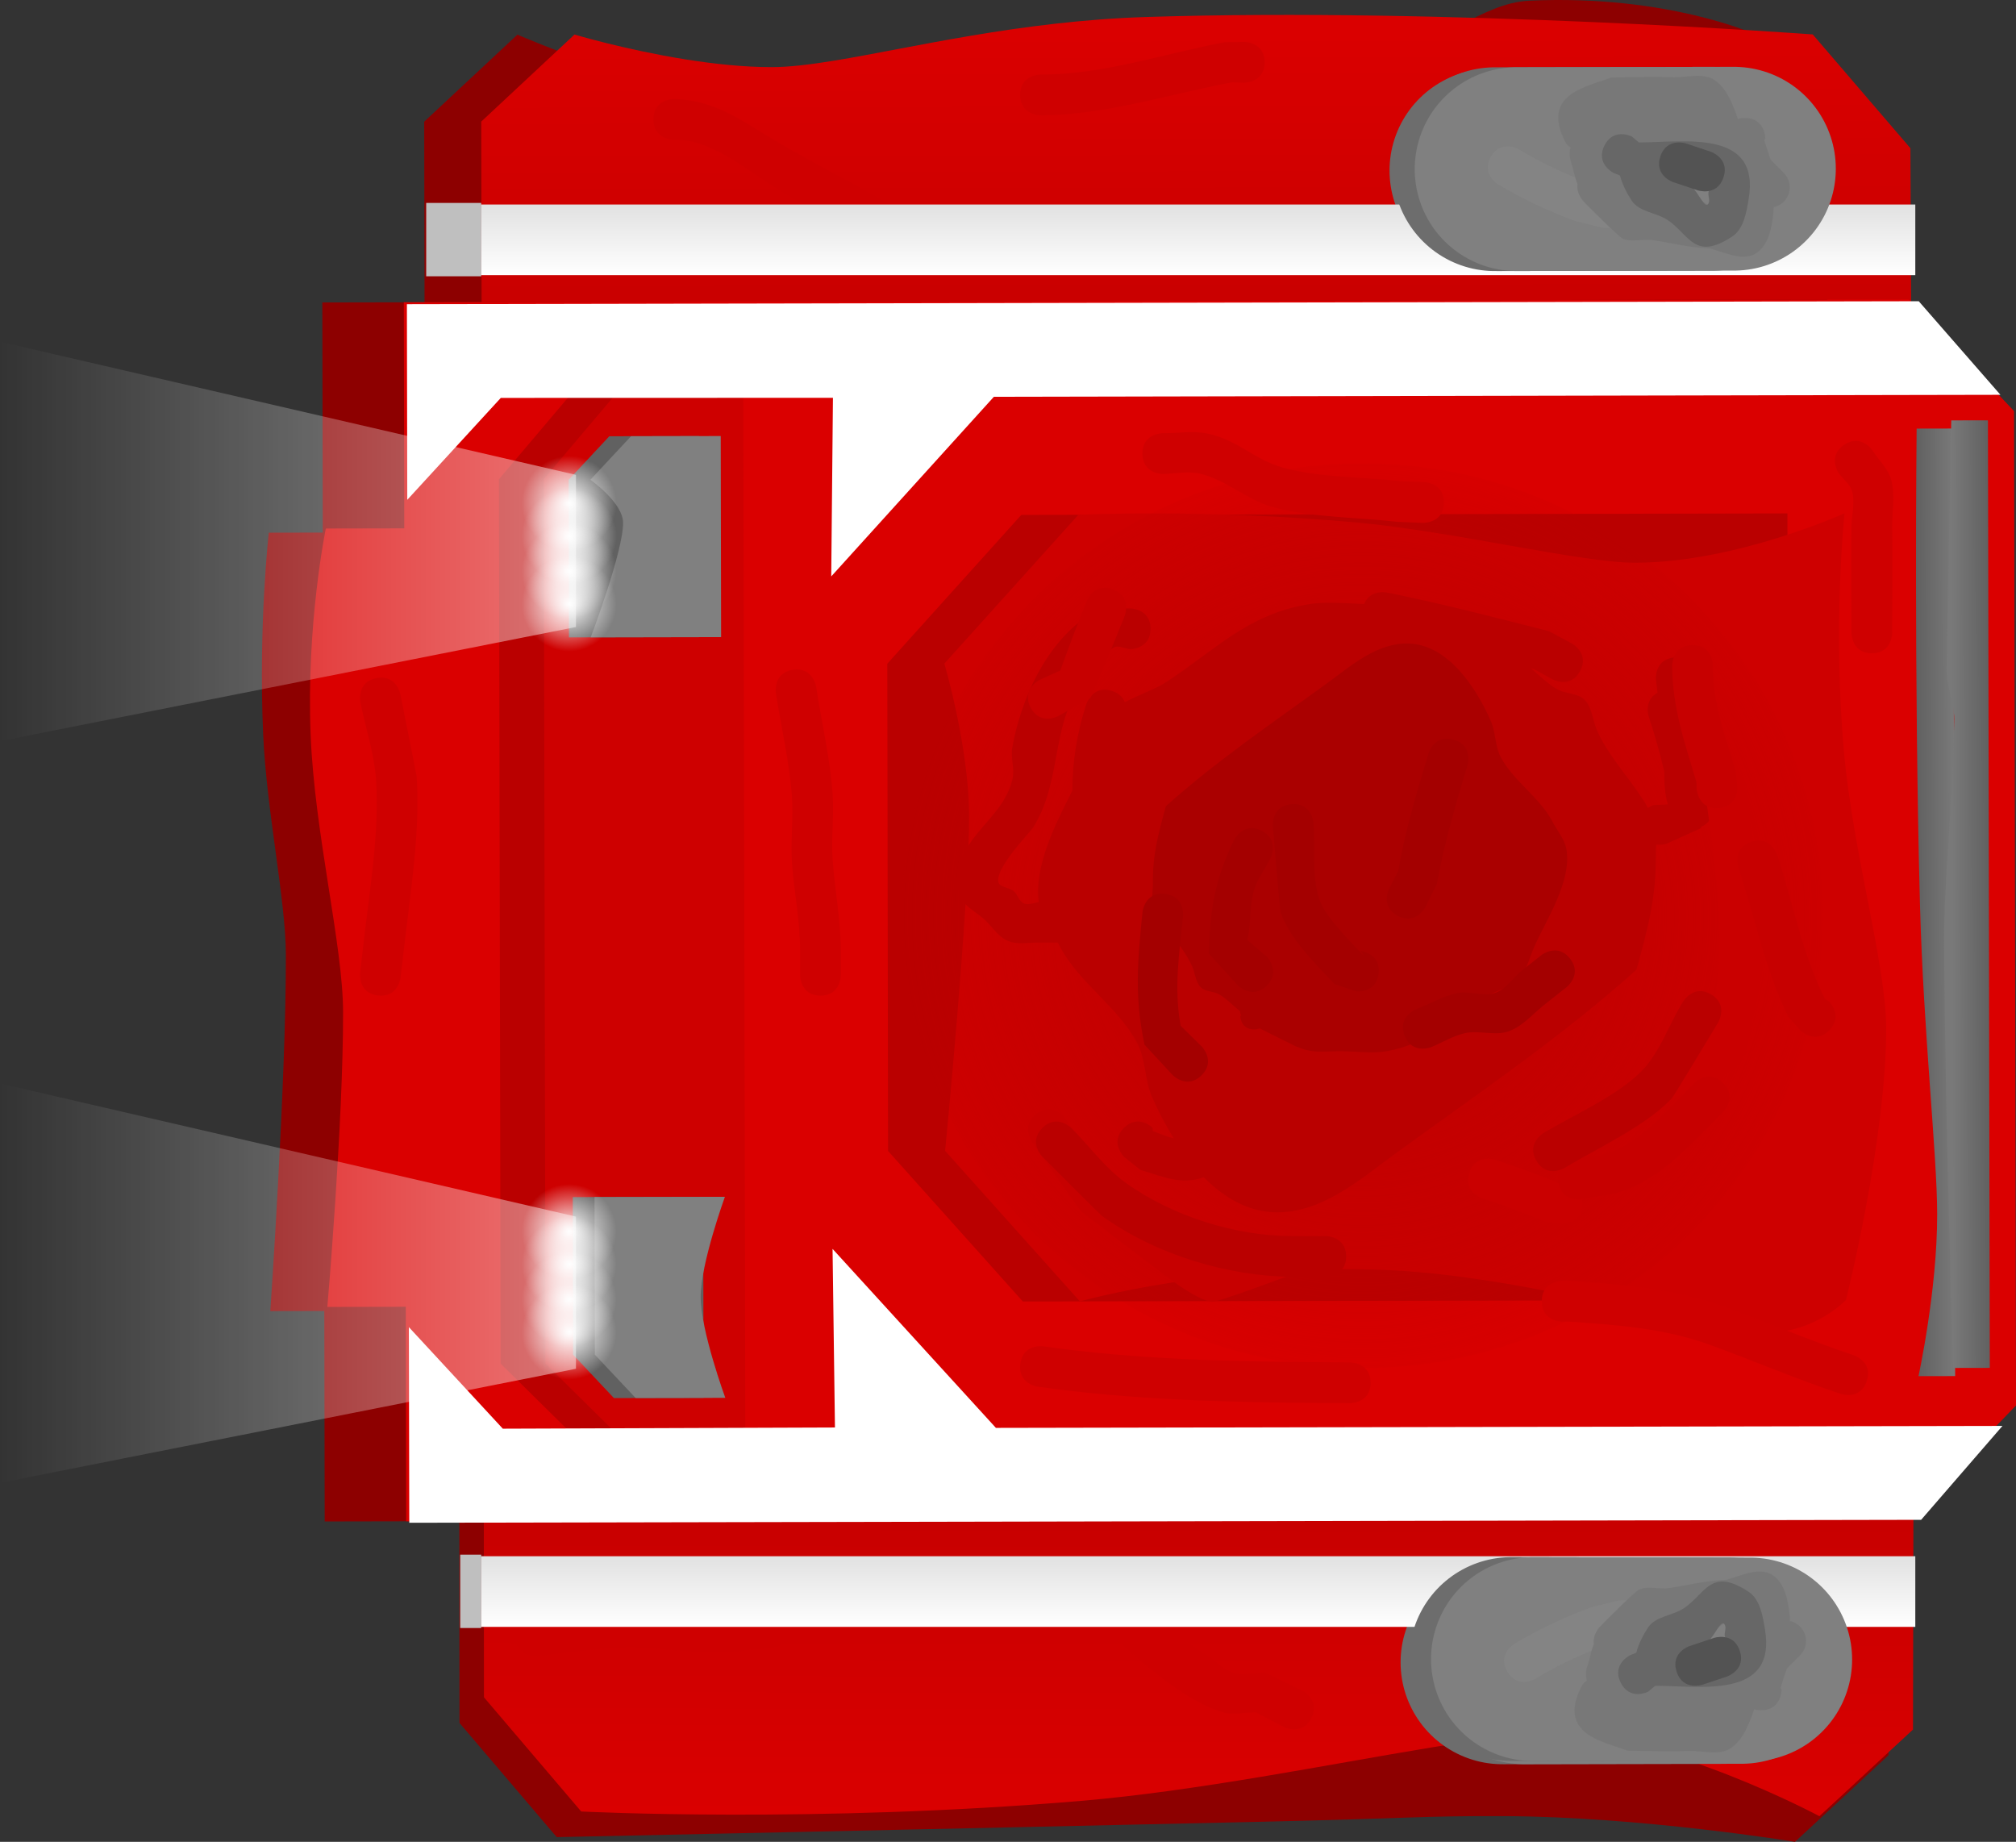 <svg version="1.1" xmlns="http://www.w3.org/2000/svg" xmlns:xlink="http://www.w3.org/1999/xlink" width="247.355" height="225.963" viewBox="0,0,247.355,225.963"><rect x="0" y="0" width="247.355" height="225.963" fill="#333333" stroke="none"/><defs><linearGradient x1="246.784" y1="289.857" x2="246.916" y2="222.145" gradientUnits="userSpaceOnUse" id="color-1"><stop offset="0" stop-color="#da0000"/><stop offset="1" stop-color="#b80000"/></linearGradient><linearGradient x1="246.737" y1="138.988" x2="246.604" y2="71.277" gradientUnits="userSpaceOnUse" id="color-2"><stop offset="0" stop-color="#b80000"/><stop offset="1" stop-color="#da0000"/></linearGradient><linearGradient x1="177.658" y1="109.44" x2="177.704" y2="133.118" gradientUnits="userSpaceOnUse" id="color-3"><stop offset="0" stop-color="#730000"/><stop offset="1" stop-color="#6b0000"/></linearGradient><linearGradient x1="224.1" y1="109.423" x2="224.146" y2="133.006" gradientUnits="userSpaceOnUse" id="color-4"><stop offset="0" stop-color="#730000"/><stop offset="1" stop-color="#6b0000"/></linearGradient><linearGradient x1="182.908" y1="109.429" x2="182.954" y2="133.108" gradientUnits="userSpaceOnUse" id="color-5"><stop offset="0" stop-color="#800000"/><stop offset="1" stop-color="#780000"/></linearGradient><linearGradient x1="229.35" y1="109.412" x2="229.396" y2="132.996" gradientUnits="userSpaceOnUse" id="color-6"><stop offset="0" stop-color="#800000"/><stop offset="1" stop-color="#780000"/></linearGradient><linearGradient x1="339.609" y1="177.885" x2="335.109" y2="177.894" gradientUnits="userSpaceOnUse" id="color-7"><stop offset="0" stop-color="#797979"/><stop offset="1" stop-color="#616161"/></linearGradient><linearGradient x1="339.359" y1="176.886" x2="343.859" y2="176.877" gradientUnits="userSpaceOnUse" id="color-8"><stop offset="0" stop-color="#797979"/><stop offset="1" stop-color="#616161"/></linearGradient><radialGradient cx="266.987" cy="179.527" r="60.888" gradientUnits="userSpaceOnUse" id="color-9"><stop offset="0" stop-color="#bb0000"/><stop offset="1" stop-color="#bb0000" stop-opacity="0"/></radialGradient><linearGradient x1="246.833" y1="92.278" x2="246.833" y2="100.944" gradientUnits="userSpaceOnUse" id="color-10"><stop offset="0" stop-color="#e1e1e1"/><stop offset="1" stop-color="#ffffff"/></linearGradient><linearGradient x1="246.833" y1="258.111" x2="246.833" y2="266.778" gradientUnits="userSpaceOnUse" id="color-11"><stop offset="0" stop-color="#e1e1e1"/><stop offset="1" stop-color="#ffffff"/></linearGradient><radialGradient cx="169.667" cy="128.944" r="5.833" gradientUnits="userSpaceOnUse" id="color-12"><stop offset="0" stop-color="#ffffff"/><stop offset="1" stop-color="#ffffff" stop-opacity="0"/></radialGradient><radialGradient cx="169.667" cy="132.944" r="5.833" gradientUnits="userSpaceOnUse" id="color-13"><stop offset="0" stop-color="#ffffff"/><stop offset="1" stop-color="#ffffff" stop-opacity="0"/></radialGradient><radialGradient cx="169.667" cy="137.278" r="5.833" gradientUnits="userSpaceOnUse" id="color-14"><stop offset="0" stop-color="#ffffff"/><stop offset="1" stop-color="#ffffff" stop-opacity="0"/></radialGradient><radialGradient cx="169.667" cy="141.278" r="5.833" gradientUnits="userSpaceOnUse" id="color-15"><stop offset="0" stop-color="#ffffff"/><stop offset="1" stop-color="#ffffff" stop-opacity="0"/></radialGradient><radialGradient cx="169.667" cy="218.278" r="5.833" gradientUnits="userSpaceOnUse" id="color-16"><stop offset="0" stop-color="#ffffff"/><stop offset="1" stop-color="#ffffff" stop-opacity="0"/></radialGradient><radialGradient cx="169.667" cy="222.278" r="5.833" gradientUnits="userSpaceOnUse" id="color-17"><stop offset="0" stop-color="#ffffff"/><stop offset="1" stop-color="#ffffff" stop-opacity="0"/></radialGradient><radialGradient cx="169.667" cy="226.611" r="5.833" gradientUnits="userSpaceOnUse" id="color-18"><stop offset="0" stop-color="#ffffff"/><stop offset="1" stop-color="#ffffff" stop-opacity="0"/></radialGradient><radialGradient cx="169.667" cy="230.611" r="5.833" gradientUnits="userSpaceOnUse" id="color-19"><stop offset="0" stop-color="#ffffff"/><stop offset="1" stop-color="#ffffff" stop-opacity="0"/></radialGradient><linearGradient x1="99.833" y1="134.778" x2="253.817" y2="134.778" gradientUnits="userSpaceOnUse" id="color-20"><stop offset="0" stop-color="#ffffff" stop-opacity="0"/><stop offset="1" stop-color="#ffffff"/></linearGradient><linearGradient x1="99.833" y1="225.778" x2="253.817" y2="225.778" gradientUnits="userSpaceOnUse" id="color-21"><stop offset="0" stop-color="#ffffff" stop-opacity="0"/><stop offset="1" stop-color="#ffffff"/></linearGradient></defs><g transform="translate(-99.833,-67.187)"><g data-paper-data="{&quot;isPaintingLayer&quot;:true}" fill-rule="nonzero" stroke-linejoin="miter" stroke-miterlimit="10" stroke-dasharray="" stroke-dashoffset="0" style="mix-blend-mode: normal"><path d="M331.55,282.517l-11.481,10.633c0,0 -18.84,-3.091 -35.767,-3.155c-9.919,-0.038 -11.426,0.276 -29.887,0.696c-33.561,0.764 -86.273,1.881 -86.273,1.881l-11.931,-14.008l-0.04,-53.445l164.972,0.322l10.501,8.882z" data-paper-data="{&quot;index&quot;:null}" fill="#8d0000" stroke="none" stroke-width="0" stroke-linecap="butt"/><path d="M334.55,279.373l-11.481,10.633c0,0 -18.775,-10.068 -32.759,-10.121c-3.562,-0.014 -8.785,0.69 -14.952,1.703c-12.421,2.04 -28.671,5.333 -42.89,6.538c-32.631,2.767 -61.325,1.301 -61.325,1.301l-11.931,-14.008l-0.04,-53.445l164.972,0.322l10.501,8.882z" data-paper-data="{&quot;index&quot;:null}" fill="url(#color-1)" stroke="none" stroke-width="0" stroke-linecap="butt"/><path d="M310.846,271.078l-26.667,0.052" fill="none" stroke="#6d6d6d" stroke-width="25" stroke-linecap="round"/><path d="M286.846,271.125l26.667,-0.052" fill="none" stroke="#808080" stroke-width="25" stroke-linecap="round"/><path d="M151.88,82.117l11.44,-10.678c0,0 16.162,6.999 24.18,6.998c10.477,-0.001 54.499,-3.428 81.006,-4.995c8.562,-0.506 12.871,-5.886 18.991,-6.17c16.932,-0.788 27.75,4.152 27.75,4.152l11.986,13.962l0.248,53.444l-164.972,0.322l-10.535,-8.84z" data-paper-data="{&quot;index&quot;:null}" fill="#8d0000" stroke="none" stroke-width="0" stroke-linecap="butt"/><path d="M158.88,82.103l11.44,-10.678c0,0 6.162,1.848 13.517,3.032c3.463,0.557 7.19,0.967 10.663,0.966c2.155,-0 4.74,-0.313 7.703,-0.798c9.464,-1.55 22.782,-4.859 38.231,-5.352c37.104,-1.186 81.813,2.138 81.813,2.138l11.986,13.962l0.248,53.444l-164.972,0.322l-10.535,-8.84z" data-paper-data="{&quot;index&quot;:null}" fill="url(#color-2)" stroke="none" stroke-width="0" stroke-linecap="butt"/><g data-paper-data="{&quot;index&quot;:null}" stroke-width="0" stroke-linecap="butt"><path d="M170.9,109.453l20.315,-0.04l0.046,23.679l-19.815,0.039l-7.306,-6.707l-0.026,-10.418z" fill="url(#color-3)" stroke="#000000"/><path d="M190.35,109.489l67.5,-0.132l0.046,23.583l-67.5,0.132z" fill="url(#color-4)" stroke="none"/></g><g data-paper-data="{&quot;index&quot;:null}" stroke-width="0" stroke-linecap="butt"><path d="M176.15,109.443l20.315,-0.04l0.046,23.679l-19.815,0.039l-7.306,-6.707l-0.026,-10.418z" fill="url(#color-5)" stroke="#000000"/><path d="M195.6,109.478l67.5,-0.132l0.046,23.583l-67.5,0.132z" fill="url(#color-6)" stroke="none"/></g><path d="M309.489,88.06l-26.667,0.052" fill="none" stroke="#6d6d6d" stroke-width="25" stroke-linecap="round"/><path d="M312.155,88.055l-26.667,0.052" fill="none" stroke="#808080" stroke-width="25" stroke-linecap="round"/><path d="M139.381,104.29l184.625,-0.361l12.943,13.711l0.238,122l-13.39,13.846l-184.125,0.36z" data-paper-data="{&quot;index&quot;:null}" fill="#8d0000" stroke="none" stroke-width="NaN" stroke-linecap="butt"/><path d="M149.381,104.27l184.625,-0.361l12.943,13.711l0.238,122l-13.39,13.846l-184.125,0.36z" data-paper-data="{&quot;index&quot;:null}" fill="#da0000" stroke="none" stroke-width="NaN" stroke-linecap="butt"/><path d="M185.777,242.436l-16.482,-0.023l-8.034,-7.929l-0.212,-108.5l8.48,-10.017l16,-0.031z" data-paper-data="{&quot;index&quot;:null}" fill="#ba0000" stroke="none" stroke-width="0" stroke-linecap="butt"/><path d="M191.277,242.425l-16.482,-0.023l-8.034,-7.929l-0.212,-108.5l8.48,-10.017l16,-0.031z" data-paper-data="{&quot;index&quot;:null}" fill="#ce0000" stroke="none" stroke-width="0" stroke-linecap="butt"/><g data-paper-data="{&quot;index&quot;:null}" stroke="none" stroke-width="0" stroke-linecap="butt"><path d="M334.996,119.769l4.5,-0.009l0.227,116.25l-4.5,0.009c0,0 2.311,-10.538 2.293,-19.909c-0.014,-7.37 -1.687,-22.181 -2.112,-38.024c-0.74,-27.593 -0.408,-58.317 -0.408,-58.317z" fill="url(#color-7)"/><path d="M343.973,235.002l-4.5,0.009c0,0 -1.067,-34.292 -1.103,-52.675c-0.014,-7.079 1.09,-17.007 1.23,-26.916c0.029,-2.026 -0.941,-4.052 -0.91,-6.052c0.25,-16.124 0.556,-30.606 0.556,-30.606l4.5,-0.009z" data-paper-data="{&quot;index&quot;:null}" fill="url(#color-8)"/></g><path d="M132.812,132.539l11.833,-0.023l0.187,95.5l-11.833,0.023c0,0 1.941,-28.145 1.911,-43.707c-0.013,-6.692 -2.371,-17.661 -2.788,-27.071c-0.595,-13.43 0.691,-24.722 0.691,-24.722z" data-paper-data="{&quot;index&quot;:null}" fill="#8d0000" stroke="none" stroke-width="0" stroke-linecap="butt"/><path d="M139.811,132.026l10.167,-0.02l0.187,95.5l-10.167,0.02c0,0 1.956,-22.653 1.929,-36.201c-0.016,-8.176 -3.487,-21.825 -3.981,-33.969c-0.553,-13.611 1.865,-25.33 1.865,-25.33z" data-paper-data="{&quot;index&quot;:null}" fill="#da0000" stroke="none" stroke-width="0" stroke-linecap="butt"/><path d="M208.794,208.391l-0.093,-59.778l16.44,-18.254l94,-0.184l0.189,96.5l-94,0.184z" data-paper-data="{&quot;index&quot;:null}" fill="#ba0000" stroke="#000000" stroke-width="0" stroke-linecap="butt"/><path d="M215.794,208.377c0,0 2.959,-30.196 2.943,-41.044c-0.013,-8.498 -3.035,-18.733 -3.035,-18.733l16.44,-18.254c0,0 15.295,-0.766 34.181,0.948c11.837,1.074 27.513,4.944 34.176,4.931c12.319,-0.024 25.643,-6.062 25.643,-6.062c0,0 -1.452,13.897 -0.059,29.3c1.131,12.509 5.161,26.012 5.176,33.872c0.027,13.629 -4.929,33.328 -4.929,33.328c0,0 -3.709,4.013 -9.829,4.025c-7.054,0.014 -28.316,-6.792 -46.035,-7.668c-20.949,-1.037 -38.136,3.827 -38.136,3.827z" data-paper-data="{&quot;index&quot;:null}" fill="#ce0000" stroke="#000000" stroke-width="0" stroke-linecap="butt"/><g data-paper-data="{&quot;index&quot;:null}" stroke="none" stroke-linecap="butt"><path d="M170.11,214.05l16,-0.031l0.048,24.667l-11,0.021l-5.01,-5.324z" fill="#616161" stroke-width="NaN"/><path d="M172.777,214.045l16,-0.031c0,0 -2.984,8.206 -2.976,12.313c0.008,4.114 3.024,12.353 3.024,12.353l-11,0.021l-5.01,-5.324z" fill="#808080" stroke-width="NaN"/></g><g data-paper-data="{&quot;index&quot;:null}" stroke="none" stroke-linecap="butt"><path d="M169.605,126.051l4.99,-5.343l11,-0.021l0.048,24.667l-16,0.031z" fill="#616161" stroke-width="NaN"/><path d="M172.272,126.046l4.99,-5.343l11,-0.021l0.048,24.667l-16,0.031c0,0 3.981,-10.483 3.975,-14.047c-0.005,-2.474 -4.012,-5.286 -4.012,-5.286z" fill="#808080" stroke-width="NaN"/></g><path d="M323.487,179.417c0.06,30.652 -25.187,55.549 -56.391,55.61c-31.204,0.061 -56.548,-24.738 -56.608,-55.39c-0.06,-30.652 25.187,-55.549 56.391,-55.61c31.204,-0.061 56.548,24.738 56.608,55.39z" data-paper-data="{&quot;index&quot;:null}" fill="url(#color-9)" stroke="none" stroke-width="NaN" stroke-linecap="butt"/><path d="M149.757,104.506l185.5,-0.362l10.022,11.48l-123.5,0.241l-19.957,22.039l0.209,-21.913l-40.751,0.012l-11.476,12.503z" data-paper-data="{&quot;index&quot;:null}" fill="#ffffff" stroke="none" stroke-width="NaN" stroke-linecap="butt"/><path d="M150.002,230.006l11.525,12.458l40.751,-0.148l-0.294,-21.912l20.043,21.961l123.5,-0.241l-9.978,11.52l-185.5,0.362z" data-paper-data="{&quot;index&quot;:null}" fill="#ffffff" stroke="none" stroke-width="NaN" stroke-linecap="butt"/><path d="M302.128,155.124c0,0 -0.67,-2.011 1.076,-2.947c-0.067,-0.522 -0.131,-1.045 -0.189,-1.568c0,0 -0.276,-2.485 2.209,-2.761c2.485,-0.276 2.761,2.209 2.761,2.209c0.393,3.534 0.725,6.913 0.829,10.314c0.247,1.04 0.474,2.085 0.68,3.133l0.459,2.349c0,0 0.401,2.053 -1.408,2.77c-0.006,0.057 -0.012,0.114 -0.018,0.171l-4.238,1.91c0,0 -0.57,0.19 -1.245,0.104c-0.027,0.344 -0.05,0.687 -0.046,1.024c0.061,5.466 -0.939,9.04 -2.373,14.314c-9.247,8.314 -19.747,15.401 -29.744,22.684c-4.155,3.027 -8.94,7.268 -14.676,7.082c-3.371,-0.109 -6.27,-1.864 -8.673,-4.304c-2.788,0.984 -4.802,-0.015 -7.788,-0.894l-2.013,-1.616c0,0 -1.768,-1.768 0,-3.536c1.768,-1.768 3.536,0 3.536,0l-0.013,0.384c0.754,0.264 1.663,0.674 2.596,0.897c-1.059,-1.699 -1.945,-3.441 -2.652,-5.036c-0.948,-2.139 -0.764,-4.707 -1.883,-6.761c-2.401,-4.407 -7.006,-7.2 -9.409,-11.678c-0.091,-0.183 -0.189,-0.364 -0.291,-0.544c-0.074,0.006 -0.116,0.006 -0.116,0.006h-2c-1.319,-0.063 -2.73,0.299 -3.957,-0.19c-1.151,-0.46 -1.877,-1.623 -2.76,-2.493c-1.134,-1.117 -3.034,-1.892 -3.286,-3.463c-1.081,-6.745 5.295,-8.438 6.57,-13.928c0.289,-1.242 -0.254,-2.57 -0.035,-3.826c1.082,-6.194 4.548,-13.844 10.511,-16.909c1.174,-0.604 2.638,-0.127 3.957,-0.19c0,0 2.5,0 2.5,2.5c0,2.5 -2.5,2.5 -2.5,2.5c-0.681,-0.063 -1.454,-0.537 -2.043,-0.19c-1.163,0.684 -1.787,2.023 -2.724,2.994c-5.31,5.501 -3.261,12.899 -7.126,19.044c-0.419,0.666 -4.57,4.856 -4.292,6.665c0.113,0.736 1.336,0.688 1.903,1.171c0.495,0.422 0.636,1.265 1.24,1.507c0.567,0.227 1.208,-0.053 1.824,-0.16c-0.546,-4.413 1.926,-9.353 4.118,-13.671c0.026,-3.479 0.532,-7.002 1.73,-10.649c0,0 0.791,-2.372 3.162,-1.581c0.913,0.304 1.358,0.843 1.559,1.391c1.669,-0.942 3.648,-1.533 5.247,-2.588c5.83,-3.847 9.762,-8.114 17.057,-9.407c2.315,-0.41 4.691,-0.15 7.051,-0.055c0.716,-1.835 2.786,-1.421 2.786,-1.421c6.685,1.338 13.267,3.06 19.874,4.737l2.832,1.519c0,0 2.195,1.196 1,3.391c-1.196,2.195 -3.391,1 -3.391,1l-2.256,-1.252c-0.118,-0.029 -0.235,-0.058 -0.353,-0.087c1.006,0.888 1.979,1.82 3.119,2.516c1.056,0.645 2.594,0.469 3.453,1.359c0.952,0.986 0.978,2.562 1.542,3.811c1.517,3.362 4.426,6.243 6.224,9.437c0.362,-0.248 0.676,-0.352 0.676,-0.352l1.762,-0.09c-0.395,-1.288 -0.436,-2.646 -0.439,-4.008c-0.528,-2.275 -1.164,-4.527 -1.905,-6.74z" fill="#ba0000" stroke="none" stroke-width="0.5" stroke-linecap="butt"/><path d="M254.391,193.353c-0.193,0.076 -0.424,0.122 -0.701,0.122c-1.677,0 -1.677,-1.677 -1.677,-1.677l0.112,0.008c-0.078,-0.158 -0.132,-0.339 -0.142,-0.544c-0.837,-0.697 -1.6,-1.496 -2.527,-2.062c-0.708,-0.432 -1.74,-0.315 -2.316,-0.911c-0.639,-0.661 -0.656,-1.718 -1.034,-2.556c-1.2,-2.66 -3.699,-4.87 -4.742,-7.507c-0.31,-0.783 -0.071,-1.682 -0.08,-2.524c-0.041,-3.666 0.63,-6.063 1.592,-9.6c6.202,-5.576 13.244,-10.329 19.949,-15.214c2.787,-2.03 5.996,-4.874 9.843,-4.75c4.895,0.158 8.305,5.488 10.065,9.459c0.636,1.434 0.512,3.157 1.263,4.535c1.61,2.956 4.699,4.829 6.31,7.832c0.576,1.154 1.524,2.189 1.729,3.463c0.631,3.915 -2.43,8.492 -3.959,11.914c-0.529,1.183 -0.815,2.515 -1.611,3.538c-1.19,1.528 -3.388,1.887 -5.005,2.954c-3.91,2.58 -6.547,5.442 -11.44,6.309c-1.837,0.326 -3.732,0.021 -5.598,0.016c-2.723,-0.007 -3.405,0.314 -5.668,-0.631c-0.073,-0.031 -2.658,-1.322 -4.361,-2.174z" data-paper-data="{&quot;index&quot;:null}" fill="#aa0000" stroke="none" stroke-width="0.5" stroke-linecap="butt"/><path d="M301.179,200.762c-0.928,-2.321 1.393,-3.25 1.393,-3.25l0.358,-0.143c2.214,-0.878 5.293,-0.9 6.509,-2.949c0.56,-0.944 0.321,-2.172 0.537,-3.248c1.843,-9.181 0.276,-17.788 -0.953,-27.008c0,0 -0.33,-2.478 2.148,-2.808c2.478,-0.33 2.808,2.148 2.808,2.148c1.29,9.677 3.181,19.113 0.878,28.754c-0.399,1.671 -0.341,3.56 -1.294,4.99c-1.528,2.293 -6.572,3.877 -8.776,4.765l-0.358,0.143c0,0 -2.321,0.928 -3.25,-1.393z" fill="#ca0000" stroke="none" stroke-width="0.5" stroke-linecap="butt"/><path d="M294,214.833c0,2.5 -2.5,2.5 -2.5,2.5l-1.999,-0.208c-2.542,-1.11 -5.16,-2.044 -7.792,-2.92c0,0 -2.372,-0.791 -1.581,-3.162c0.791,-2.372 3.162,-1.581 3.162,-1.581c2.772,0.925 5.528,1.914 8.208,3.08l0.001,-0.208c0,0 2.5,0 2.5,2.5z" fill="#ca0000" stroke="none" stroke-width="0.5" stroke-linecap="butt"/><path d="M226.284,153.99c-1.157,-2.216 1.059,-3.373 1.059,-3.373l2.589,-1.176c1.024,-2.867 2.116,-5.71 3.247,-8.537c0,0 0.928,-2.321 3.25,-1.393c2.321,0.928 1.393,3.25 1.393,3.25c-1.346,3.364 -2.746,6.706 -4.181,10.033l-3.984,2.255c0,0 -2.216,1.157 -3.373,-1.059z" fill="#c70000" stroke="none" stroke-width="0.5" stroke-linecap="butt"/><path d="M260.846,219.97c0.863,2.346 -1.483,3.209 -1.483,3.209l-0.327,0.12c-1.119,0.411 -9.772,3.666 -10.483,3.595c-2.016,-0.201 -5.912,-3.336 -7.872,-4.825c-0.382,-0.29 -8.073,-6.129 -8.248,-6.311c-0.176,-0.183 -5.704,-8.097 -5.98,-8.491c0,0 -1.434,-2.048 0.614,-3.482c2.048,-1.434 3.482,0.614 3.482,0.614c1.838,2.625 3.268,5.583 5.489,7.893c2.221,2.31 5.121,3.855 7.67,5.796c0.68,0.518 4.898,3.792 5.315,3.827c1.305,0.111 2.379,-1.098 3.595,-1.583c1.548,-0.618 3.128,-1.151 4.693,-1.726l0.327,-0.12c0,0 2.346,-0.863 3.209,1.483z" fill="#c70000" stroke="none" stroke-width="0.5" stroke-linecap="butt"/><path d="M311.268,200.066c1.768,1.768 0,3.536 0,3.536l-0.464,0.464c-3.432,3.431 -6.836,7.306 -11.505,9.122c-1.684,0.655 -3.538,0.732 -5.308,1.098c0,0 -2.451,0.49 -2.942,-1.961c-0.49,-2.451 1.961,-2.942 1.961,-2.942c1.499,-0.288 3.07,-0.325 4.498,-0.863c3.875,-1.46 6.947,-5.174 9.76,-7.988l0.464,-0.464c0,0 1.768,-1.768 3.536,0z" fill="#c70000" stroke="none" stroke-width="0.5" stroke-linecap="butt"/><path d="M324.268,193.601c-1.768,1.768 -3.536,0 -3.536,0l-1.468,-1.65c-2.899,-5.844 -4.073,-12.145 -6.136,-18.327c0,0 -0.791,-2.372 1.581,-3.162c2.372,-0.791 3.162,1.581 3.162,1.581c1.976,5.932 3.05,12.093 5.864,17.673l0.532,0.35c0,0 1.768,1.768 0,3.536z" fill="#c70000" stroke="none" stroke-width="0.5" stroke-linecap="butt"/><path d="M310.722,166.323c-2.49,0.222 -2.712,-2.269 -2.712,-2.269l-0.031,-0.925c-1.483,-4.944 -2.947,-9.114 -2.979,-14.297c0,0 0,-2.5 2.5,-2.5c2.5,0 2.5,2.5 2.5,2.5c-0.034,4.656 1.433,8.409 2.768,12.86l0.222,1.919c0,0 0.222,2.49 -2.269,2.712z" fill="#c70000" stroke="none" stroke-width="0.5" stroke-linecap="butt"/><path d="M200.5,189.333c-2.5,0 -2.5,-2.5 -2.5,-2.5v-3c0.006,-3.712 -0.739,-7.135 -0.995,-10.845c-0.183,-2.649 0.18,-5.316 0.002,-7.965c-0.284,-4.25 -1.331,-8.603 -1.978,-12.81c0,0 -0.38,-2.471 2.091,-2.851c2.471,-0.38 2.851,2.091 2.851,2.091c0.667,4.336 1.725,8.809 2.022,13.19c0.181,2.672 -0.183,5.363 0.002,8.035c0.264,3.803 0.999,7.339 1.005,11.155v3c0,0 0,2.5 -2.5,2.5z" fill="#cf0000" stroke="none" stroke-width="0.5" stroke-linecap="butt"/><path d="M268,236.85c-0.017,2.5 -2.517,2.483 -2.517,2.483l-3.081,-0.02c-11.666,-0.079 -23.705,-0.361 -35.256,-2.005c0,0 -2.475,-0.354 -2.121,-2.828c0.354,-2.475 2.828,-2.121 2.828,-2.121c11.323,1.624 23.145,1.88 34.582,1.954l3.081,0.02c0,0 2.5,0.017 2.483,2.517z" fill="#cf0000" stroke="none" stroke-width="0.5" stroke-linecap="butt"/><path d="M146.211,189.317c-2.483,-0.289 -2.194,-2.772 -2.194,-2.772l0.495,-4.254c0.723,-6.206 1.888,-13.233 1.456,-19.479c-0.223,-3.219 -1.286,-6.324 -1.919,-9.488c0,0 -0.49,-2.451 1.961,-2.942c2.451,-0.49 2.942,1.961 2.942,1.961c0.079,0.396 1.989,9.913 2.004,10.124c0.453,6.553 -0.721,13.891 -1.477,20.401l-0.495,4.254c0,0 -0.289,2.483 -2.772,2.194z" fill="#cf0000" stroke="none" stroke-width="0.5" stroke-linecap="butt"/><path d="M276.998,128.931c-0.097,2.498 -2.596,2.401 -2.596,2.401l-3.095,-0.123c-4.869,-0.569 -10.659,-0.516 -15.375,-1.829c-3.165,-0.881 -5.751,-3.407 -8.962,-4.103c-1.457,-0.316 -2.981,0.038 -4.471,0.057c0,0 -2.5,0 -2.5,-2.5c0,-2.5 2.5,-2.5 2.5,-2.5c1.843,0.019 3.728,-0.334 5.529,0.057c3.771,0.817 5.631,3.166 9.245,4.173c4.414,1.229 9.863,1.125 14.422,1.661l2.901,0.111c0,0 2.498,0.097 2.401,2.596z" fill="#cf0000" stroke="none" stroke-width="0.5" stroke-linecap="butt"/><path d="M329.5,147.333c-2.5,0 -2.5,-2.5 -2.5,-2.5v-1c0,-3.998 -0.059,-8.003 0,-12c0.021,-1.425 0.439,-2.889 0.107,-4.276c-0.223,-0.935 -1.125,-1.558 -1.687,-2.338c0,0 -1.387,-2.08 0.693,-3.467c2.08,-1.387 3.467,0.693 3.467,0.693c0.771,1.221 1.952,2.264 2.313,3.662c0.476,1.848 0.084,3.816 0.107,5.724c0.049,3.998 0,8.002 0,12v1c0,0 0,2.5 -2.5,2.5z" fill="#cf0000" stroke="none" stroke-width="0.5" stroke-linecap="butt"/><path d="M289,226.833c0,-2.5 2.5,-2.5 2.5,-2.5l1.173,0.006c6.345,0.439 12.643,0.96 18.695,3.149c5.319,1.924 10.5,4.165 15.923,5.973c0,0 2.372,0.791 1.581,3.162c-0.791,2.372 -3.162,1.581 -3.162,1.581c-5.474,-1.825 -10.711,-4.072 -16.077,-6.027c-5.588,-2.036 -11.446,-2.445 -17.305,-2.851l-0.827,0.006c0,0 -2.5,0 -2.5,-2.5z" fill="#cf0000" stroke="none" stroke-width="0.5" stroke-linecap="butt"/><path d="M196.989,266.594c0.239,2.489 -2.25,2.728 -2.25,2.728l-2.993,0.287c-5.193,0.72 -8.189,-0.02 -13.306,-0.276c-4.127,-0.207 -8.633,0.677 -12.749,0.993c0,0 -2.493,0.192 -2.684,-2.301c-0.192,-2.493 2.301,-2.684 2.301,-2.684c4.292,-0.33 8.945,-1.209 13.251,-1.007c5.109,0.24 7.517,1.059 12.594,0.31l3.108,-0.299c0,0 2.489,-0.239 2.728,2.25z" fill="#cf0000" stroke="none" stroke-width="0.5" stroke-linecap="butt"/><path d="M260.736,277.951c-1.118,2.236 -3.354,1.118 -3.354,1.118l-3.456,-1.803c-1.372,-0.01 -2.806,0.38 -4.115,-0.03c-5.381,-1.684 -10.648,-6.93 -14.911,-10.483c0,0 -1.921,-1.6 -0.32,-3.521c1.6,-1.921 3.521,-0.32 3.521,-0.32c3.4,2.833 6.244,5.07 9.965,7.451c1.052,0.673 1.925,1.718 3.124,2.067c1.244,0.361 2.59,-0.02 3.885,-0.03l4.544,2.197c0,0 2.236,1.118 1.118,3.354z" fill="#cf0000" stroke="none" stroke-width="0.5" stroke-linecap="butt"/><path d="M255,74.833c0,2.5 -2.5,2.5 -2.5,2.5l-1.534,-0.044c-7.834,1.486 -15.493,4.016 -23.466,4.044c0,0 -2.5,0 -2.5,-2.5c0,-2.5 2.5,-2.5 2.5,-2.5c7.606,0.03 15.05,-2.536 22.534,-3.956l2.466,-0.044c0,0 2.5,0 2.5,2.5z" fill="#cf0000" stroke="none" stroke-width="0.5" stroke-linecap="butt"/><path d="M228,95.833c0,2.5 -2.5,2.5 -2.5,2.5h-5c-0.742,0 -10.212,0.023 -10.611,-0.076c-4.331,-1.067 -9.702,-5.062 -13.611,-7.244c-4.185,-2.335 -8.929,-6.86 -13.777,-6.681c0,0 -2.5,0 -2.5,-2.5c0,-2.5 2.5,-2.5 2.5,-2.5c5.2,0.123 8.476,2.8 12.897,5.379c3.98,2.322 8.055,4.443 12.092,6.661c1.214,0.667 2.276,1.707 3.621,2.036c3.04,0.744 6.259,-0.076 9.389,-0.076h5c0,0 2.5,0 2.5,2.5z" fill="#cf0000" stroke="none" stroke-width="0.5" stroke-linecap="butt"/><path d="M298.93,93.42c-0.587,2.43 -3.017,1.843 -3.017,1.843l-3.143,-0.763c-3.312,-1.203 -6.53,-2.717 -9.556,-4.523c0,0 -2.144,-1.286 -0.857,-3.43c1.286,-2.144 3.43,-0.857 3.43,-0.857c2.664,1.607 5.495,2.969 8.423,4.022l2.878,0.691c0,0 2.43,0.587 1.843,3.017z" fill="#848484" stroke="none" stroke-width="0.5" stroke-linecap="butt"/><path d="M318.736,91.951c-1.118,2.236 -3.354,1.118 -3.354,1.118c-2.667,-1.333 -7.333,-3.667 -10,-5c0,0 -2.236,-1.118 -1.118,-3.354c1.118,-2.236 3.354,-1.118 3.354,-1.118c2.667,1.333 5.333,2.667 8,4l2,1c0,0 2.236,1.118 1.118,3.354z" fill="#848484" stroke="none" stroke-width="0.5" stroke-linecap="butt"/><path d="M274.016,274.117c-0.283,-2.484 2.201,-2.767 2.201,-2.767l0.328,0.155c4.501,-2.5 8.344,-4.819 13.349,-6.096c0,0 2.425,-0.606 3.032,1.819c0.606,2.425 -1.819,3.032 -1.819,3.032c-4.567,1.114 -8.031,3.337 -12.134,5.616l-2.189,0.442c0,0 -2.484,0.283 -2.767,-2.201z" fill="#848484" stroke="none" stroke-width="0.5" stroke-linecap="butt"/><path d="M296.128,277.624c-0.791,-2.372 1.581,-3.162 1.581,-3.162l1.257,-0.419c1.005,-0.332 6.753,-1.96 7.793,-3.21c0.891,-1.07 0.947,-2.619 1.42,-3.928c0,0 0.928,-2.321 3.25,-1.393c2.321,0.928 1.393,3.25 1.393,3.25c-0.765,1.786 -1.015,3.894 -2.294,5.357c-2.115,2.42 -7.111,3.704 -9.98,4.668l-1.257,0.419c0,0 -2.372,0.791 -3.162,-1.581z" fill="#848484" stroke="none" stroke-width="0.5" stroke-linecap="butt"/><path d="M265,221.333c0,2.5 -2.5,2.5 -2.5,2.5h-4c-8.009,-0.043 -16.838,-2.713 -23.462,-7.472c-0.213,-0.153 -6.996,-6.95 -7.306,-7.26c0,0 -1.768,-1.768 0,-3.536c1.768,-1.768 3.536,0 3.536,0c2.239,2.239 4.122,4.893 6.694,6.74c5.734,4.117 13.594,6.571 20.538,6.528h4c0,0 2.5,0 2.5,2.5z" fill="#ba0000" stroke="none" stroke-width="0.5" stroke-linecap="butt"/><path d="M309.791,189.193c2.141,1.291 0.85,3.432 0.85,3.432l-0.209,0.346c-0.344,0.571 -5.251,8.741 -5.501,9.002c-3.258,3.397 -9.118,6.088 -13.145,8.505c0,0 -2.144,1.286 -3.43,-0.857c-1.286,-2.144 0.857,-3.43 0.857,-3.43c3.637,-2.182 9.16,-4.603 12.109,-7.678c2.18,-2.274 3.201,-5.426 4.828,-8.124l0.209,-0.346c0,0 1.291,-2.141 3.432,-0.85z" fill="#ba0000" stroke="none" stroke-width="0.5" stroke-linecap="butt"/><path d="M268.984,186.615c-0.282,2.484 -2.766,2.202 -2.766,2.202l-2.673,-0.916c-2.323,-2.531 -5.434,-5.429 -6.586,-8.81c-0.123,-0.361 -0.892,-9.847 -0.951,-10.55c0,0 -0.208,-2.491 2.284,-2.699c2.491,-0.208 2.699,2.284 2.699,2.284c0.26,3.125 -0.261,6.399 0.71,9.381c0.724,2.222 4.096,5.468 5.52,7.006l-0.439,-0.663c0,0 2.484,0.282 2.202,2.766z" fill="#a40000" stroke="none" stroke-width="0.5" stroke-linecap="butt"/><path d="M271.372,179.564c-2.231,-1.128 -1.103,-3.359 -1.103,-3.359l1.121,-2.157c0.849,-4.977 2.266,-9.601 3.715,-14.433c0,0 0.718,-2.395 3.113,-1.676c2.395,0.718 1.676,3.113 1.676,3.113c-1.466,4.887 -2.855,9.546 -3.76,14.573l-1.404,2.836c0,0 -1.128,2.231 -3.359,1.103z" fill="#a40000" stroke="none" stroke-width="0.5" stroke-linecap="butt"/><path d="M255.268,188.101c-1.768,1.768 -3.536,0 -3.536,0l-3.587,-3.929c0.19,-5.453 0.687,-9.001 3.119,-13.957c0,0 1.118,-2.236 3.354,-1.118c2.236,1.118 1.118,3.354 1.118,3.354c-0.69,1.35 -1.649,2.594 -2.071,4.051c-0.562,1.936 -0.289,4.045 -0.81,5.992l2.413,2.071c0,0 1.768,1.768 0,3.536z" fill="#a40000" stroke="none" stroke-width="0.5" stroke-linecap="butt"/><path d="M247.234,199.134c-1.801,1.734 -3.535,-0.066 -3.535,-0.066l-3.445,-3.723c-1.253,-5.97 -0.843,-10.257 -0.242,-16.261c0,0 0.249,-2.488 2.736,-2.239c2.488,0.249 2.239,2.736 2.239,2.736c-0.473,4.734 -1.132,8.759 -0.299,13.451l2.612,2.565c0,0 1.734,1.801 -0.066,3.535z" fill="#a40000" stroke="none" stroke-width="0.5" stroke-linecap="butt"/><path d="M292.464,184.786c1.547,1.964 -0.417,3.511 -0.417,3.511l-2.432,1.916c-1.542,1.16 -2.816,2.808 -4.625,3.481c-1.671,0.622 -3.597,-0.127 -5.343,0.231c-1.489,0.305 -2.813,1.153 -4.219,1.73c0,0 -2.321,0.928 -3.25,-1.393c-0.928,-2.321 1.393,-3.25 1.393,-3.25c1.688,-0.661 3.29,-1.615 5.065,-1.984c1.519,-0.316 3.188,0.474 4.654,-0.036c1.327,-0.462 2.154,-1.805 3.231,-2.707l2.432,-1.916c0,0 1.964,-1.547 3.511,0.417z" fill="#a40000" stroke="none" stroke-width="0.5" stroke-linecap="butt"/><path d="M307.985,94.881c1.095,0.204 2.211,-0.364 3.259,-0.743c0.641,-0.232 0.894,-0.792 0.93,-1.437l-2.95,0.07l-1.644,1.972c0.127,0.064 0.261,0.112 0.405,0.139zM302.046,90.833c0.243,0.563 0.502,1.113 0.954,1.498v-1.498zM304.513,80.682c2.116,-4.054 6.431,-3.744 8.297,0.695c0.527,1.253 0.616,2.654 0.496,4.052c0.722,0.273 1.394,0.651 1.962,1.137c1.186,1.016 1.43,2.829 1.7,4.367c1.076,6.141 -4.134,9.419 -9.953,8.853c-1.405,-0.137 -2.348,-1.582 -3.613,-2.207c-1.096,-0.541 -2.517,-0.471 -3.439,-1.274c-1.897,-1.653 -5.142,-8.306 -4.912,-10.474c0.383,-3.609 5.897,-5.291 9.462,-5.149z" fill="#6e6e6e" stroke="none" stroke-width="0.5" stroke-linecap="butt"/><path d="M308.268,92.101c-0.166,0.166 -0.333,0.301 -0.498,0.41c0.172,0.219 0.364,0.403 0.623,0.487c1.22,0.398 3.583,0.643 3.798,-0.622c0.284,-1.672 0.349,-3.427 0,-5.087c-0.175,-0.833 -2.927,-1.474 -3.091,-1.489c-0.349,-0.033 -0.908,-0.039 -1.576,-0.032c0.281,0.363 0.477,0.866 0.477,1.565c0,0.33 -0.044,0.616 -0.119,0.865l0.387,0.368c0,0 1.768,1.768 0,3.536zM300.166,85.474c0.066,0.056 0.102,0.092 0.102,0.092c0.082,0.083 0.165,0.165 0.248,0.247c0.053,-0.069 0.11,-0.136 0.17,-0.199c-0.176,-0.062 -0.35,-0.118 -0.52,-0.139zM300.553,92.655c-0.897,0.366 -1.844,0.05 -1.844,0.05l-4.238,-1.91c-0.293,-4.169 -1.587,-6.801 2.848,-9.666c1.173,-0.758 2.784,-0.238 4.18,-0.296c4.696,-0.193 13.047,-1.229 15.31,4.543c0.603,1.539 0.19,3.303 0.19,4.957c0,1.32 0.386,2.769 -0.19,3.957c-2.063,4.255 -5.968,4.376 -10.202,3.378c-1.181,-0.278 -1.874,-1.541 -2.818,-2.304c-1.094,-0.884 -2.175,-1.785 -3.236,-2.71z" fill="#616161" stroke="none" stroke-width="0.5" stroke-linecap="butt"/><path d="M302.195,96.815c-1.204,-0.184 -2.528,0.3 -3.651,-0.172c-0.579,-0.243 -4.105,-3.836 -4.811,-4.542c0,0 -0.946,-0.946 -0.762,-2.146c-0.38,-0.885 -0.504,-1.921 -0.842,-2.831c0,0 -0.276,-0.827 -0.013,-1.667c-0.268,-0.152 -0.489,-0.365 -0.643,-0.662c-3.084,-5.949 2.718,-6.797 5.628,-7.929c2.467,-0.018 4.936,-0.143 7.4,-0.032c1.774,0.08 3.861,-0.648 5.314,0.373c1.506,1.058 2.2,2.956 2.831,4.743c0.246,-0.074 0.529,-0.116 0.855,-0.116c2.5,0 2.5,2.5 2.5,2.5l-0.128,0.209c0.246,0.805 0.506,1.606 0.777,2.403l1.619,1.619c0.452,0.452 0.732,1.077 0.732,1.768c0,1.201 -0.847,2.205 -1.977,2.445c0.003,0.219 -0.005,0.436 -0.025,0.651c-0.173,1.855 -0.646,4.23 -2.295,5.096c-1.64,0.861 -3.671,-0.208 -5.511,-0.696c-2.353,-0.061 -4.669,-0.657 -6.997,-1.014zM309.5,92.833h2.408c-0.155,-0.772 -0.207,-1.583 -0.583,-2.268c-0.188,-0.342 -0.545,-0.792 -0.998,-1.282c-0.796,-0.481 -1.551,-1 -2.03,-1.771c-0.027,-0.043 -0.049,-0.109 -0.066,-0.193c-0.934,-0.769 -1.86,-1.401 -2.454,-1.594c-2.324,-0.755 -6.249,0.272 -8.829,0.143c0.13,0.672 0.157,1.392 0.541,1.947c1.362,1.966 2.503,0.683 4.414,1.05c1.354,0.26 2.713,0.663 3.914,1.341c1.19,0.672 2.327,1.756 3.58,2.627c0.035,0 0.071,0 0.106,-0z" fill="#787878" stroke="none" stroke-width="0.5" stroke-linecap="butt"/><path d="M296.264,85.215c1.118,-2.236 3.354,-1.118 3.354,-1.118l0.882,0.736c5.464,0 14.891,-1.722 13.468,6.9c-0.274,1.659 -0.604,3.7 -2.006,4.628c-4.651,3.075 -5.265,-0.208 -7.924,-2c-1.391,-0.937 -3.507,-0.988 -4.427,-2.39c-0.571,-0.871 -1.152,-1.979 -1.439,-3.082l-0.79,-0.32c0,0 -2.236,-1.118 -1.118,-3.354zM307.835,89.803c-0.203,0.03 -0.335,0.03 -0.335,0.03c-0.432,0 -0.85,0.025 -1.257,0.044c0.245,0.133 0.485,0.274 0.719,0.428c0.803,0.528 1.628,2.85 2.076,2c0.213,-0.405 -0.084,-0.922 -0.006,-1.372c0.069,-0.401 0.698,-0.824 0.44,-1.138c-0.291,-0.353 -0.915,0.002 -1.372,0.006c-0.088,0.001 -0.176,0.001 -0.265,0.002z" fill="#676767" stroke="none" stroke-width="0.5" stroke-linecap="butt"/><path d="M310.872,89.124c-0.791,2.372 -3.162,1.581 -3.162,1.581l-3,-1c0,0 -2.372,-0.791 -1.581,-3.162c0.791,-2.372 3.162,-1.581 3.162,-1.581l3,1c0,0 2.372,0.791 1.581,3.162z" fill="#535353" stroke="none" stroke-width="0.5" stroke-linecap="butt"/><path d="M311.192,261.677c1.841,-0.488 3.871,-1.558 5.511,-0.696c1.649,0.866 2.122,3.241 2.295,5.096c0.02,0.215 0.028,0.432 0.025,0.651c1.13,0.24 1.977,1.244 1.977,2.445c0,0.69 -0.28,1.315 -0.732,1.768l-1.619,1.619c-0.271,0.797 -0.531,1.598 -0.777,2.403l0.128,0.209c0,0 0,2.5 -2.5,2.5c-0.326,0 -0.609,-0.042 -0.855,-0.116c-0.631,1.786 -1.325,3.684 -2.831,4.743c-1.453,1.021 -3.54,0.294 -5.314,0.373c-2.464,0.111 -4.934,-0.014 -7.4,-0.032c-2.91,-1.133 -8.712,-1.98 -5.628,-7.929c0.154,-0.297 0.375,-0.51 0.643,-0.662c-0.262,-0.84 0.013,-1.667 0.013,-1.667c0.338,-0.91 0.462,-1.946 0.842,-2.831c-0.184,-1.2 0.762,-2.146 0.762,-2.146c0.706,-0.706 4.232,-4.299 4.811,-4.542c1.123,-0.472 2.447,0.013 3.651,-0.172c2.329,-0.357 4.645,-0.952 6.997,-1.014zM311.394,266.672c-1.253,0.871 -2.39,1.955 -3.58,2.627c-1.201,0.678 -2.56,1.081 -3.914,1.341c-1.91,0.367 -3.052,-0.917 -4.414,1.05c-0.384,0.554 -0.411,1.274 -0.541,1.947c2.58,-0.129 6.505,0.898 8.829,0.143c0.594,-0.193 1.52,-0.824 2.454,-1.594c0.018,-0.084 0.039,-0.15 0.066,-0.193c0.479,-0.77 1.234,-1.289 2.03,-1.771c0.453,-0.489 0.811,-0.94 0.998,-1.282c0.376,-0.685 0.428,-1.496 0.583,-2.268h-2.408c-0.035,-0 -0.071,-0 -0.106,-0z" data-paper-data="{&quot;index&quot;:null}" fill="#787878" stroke="none" stroke-width="0.5" stroke-linecap="butt"/><path d="M318.799,277.227c-1.118,2.236 -3.354,1.118 -3.354,1.118l-0.882,-0.736c-5.464,0 -14.891,1.722 -13.468,-6.9c0.274,-1.659 0.604,-3.7 2.006,-4.628c4.651,-3.075 5.265,0.208 7.924,2c1.391,0.937 3.507,0.988 4.427,2.39c0.571,0.871 1.152,1.979 1.439,3.082l0.79,0.32c0,0 2.236,1.118 1.118,3.354zM307.228,272.639c0.203,-0.03 0.335,-0.03 0.335,-0.03c0.432,0 0.85,-0.025 1.257,-0.044c-0.245,-0.133 -0.485,-0.274 -0.719,-0.428c-0.803,-0.528 -1.628,-2.85 -2.076,-2c-0.213,0.405 0.084,0.922 0.006,1.372c-0.069,0.401 -0.698,0.824 -0.44,1.138c0.291,0.353 0.915,-0.002 1.372,-0.006c0.088,-0.001 0.176,-0.001 0.265,-0.002z" data-paper-data="{&quot;index&quot;:null}" fill="#676767" stroke="none" stroke-width="0.5" stroke-linecap="butt"/><path d="M311.872,275.124c-0.791,2.372 -3.162,1.581 -3.162,1.581l-3,-1c0,0 -2.372,-0.791 -1.581,-3.162c0.791,-2.372 3.162,-1.581 3.162,-1.581l3,1c0,0 2.372,0.791 1.581,3.162z" fill="#535353" stroke="none" stroke-width="0.5" stroke-linecap="butt"/><g stroke="none" stroke-width="0" stroke-linecap="butt"><path d="M158.833,100.944v-8.667h176v8.667z" fill="url(#color-10)"/><path d="M152.125,101.083v-9h6.75v9z" fill="#bfbfbf"/></g><g stroke="none" stroke-width="0" stroke-linecap="butt"><path d="M158.833,266.778v-8.667h176v8.667z" fill="url(#color-11)"/><path d="M156.299,266.917v-9h2.576v9z" fill="#bfbfbf"/></g><g stroke="none" stroke-width="0" stroke-linecap="butt"><g><path d="M163.833,128.944c0,-3.222 2.612,-5.833 5.833,-5.833c3.222,0 5.833,2.612 5.833,5.833c0,3.222 -2.612,5.833 -5.833,5.833c-3.222,0 -5.833,-2.612 -5.833,-5.833z" fill="url(#color-12)"/><path d="M163.833,132.944c0,-3.222 2.612,-5.833 5.833,-5.833c3.222,0 5.833,2.612 5.833,5.833c0,3.222 -2.612,5.833 -5.833,5.833c-3.222,0 -5.833,-2.612 -5.833,-5.833z" fill="url(#color-13)"/></g><g><path d="M163.833,137.278c0,-3.222 2.612,-5.833 5.833,-5.833c3.222,0 5.833,2.612 5.833,5.833c0,3.222 -2.612,5.833 -5.833,5.833c-3.222,0 -5.833,-2.612 -5.833,-5.833z" fill="url(#color-14)"/><path d="M163.833,141.278c0,-3.222 2.612,-5.833 5.833,-5.833c3.222,0 5.833,2.612 5.833,5.833c0,3.222 -2.612,5.833 -5.833,5.833c-3.222,0 -5.833,-2.612 -5.833,-5.833z" fill="url(#color-15)"/></g></g><g stroke="none" stroke-width="0" stroke-linecap="butt"><g><path d="M163.833,218.278c0,-3.222 2.612,-5.833 5.833,-5.833c3.222,0 5.833,2.612 5.833,5.833c0,3.222 -2.612,5.833 -5.833,5.833c-3.222,0 -5.833,-2.612 -5.833,-5.833z" fill="url(#color-16)"/><path d="M163.833,222.278c0,-3.222 2.612,-5.833 5.833,-5.833c3.222,0 5.833,2.612 5.833,5.833c0,3.222 -2.612,5.833 -5.833,5.833c-3.222,0 -5.833,-2.612 -5.833,-5.833z" fill="url(#color-17)"/></g><g><path d="M163.833,226.611c0,-3.222 2.612,-5.833 5.833,-5.833c3.222,0 5.833,2.612 5.833,5.833c0,3.222 -2.612,5.833 -5.833,5.833c-3.222,0 -5.833,-2.612 -5.833,-5.833z" fill="url(#color-18)"/><path d="M163.833,230.611c0,-3.222 2.612,-5.833 5.833,-5.833c3.222,0 5.833,2.612 5.833,5.833c0,3.222 -2.612,5.833 -5.833,5.833c-3.222,0 -5.833,-2.612 -5.833,-5.833z" fill="url(#color-19)"/></g></g><path d="M99.833,158.111v-49l70.667,16.333v18.667z" fill="url(#color-20)" stroke="none" stroke-width="0" stroke-linecap="butt"/><path d="M99.833,249.111v-49l70.667,16.333v18.667z" fill="url(#color-21)" stroke="none" stroke-width="0" stroke-linecap="butt"/><g><g><path d="M309.913,87.891l-26.667,0.052" fill="none" stroke="#6d6d6d" stroke-width="25" stroke-linecap="round"/><path d="M312.58,87.886l-26.667,0.052" fill="none" stroke="#808080" stroke-width="25" stroke-linecap="round"/><path d="M299.354,93.251c-0.587,2.43 -3.017,1.843 -3.017,1.843l-3.143,-0.763c-3.312,-1.203 -6.53,-2.717 -9.556,-4.523c0,0 -2.144,-1.286 -0.857,-3.43c1.286,-2.144 3.43,-0.857 3.43,-0.857c2.664,1.607 5.495,2.969 8.423,4.022l2.878,0.691c0,0 2.43,0.587 1.843,3.017z" fill="#848484" stroke="none" stroke-width="0.5" stroke-linecap="butt"/><path d="M302.619,96.646c-1.204,-0.184 -2.528,0.3 -3.651,-0.172c-0.579,-0.243 -4.105,-3.836 -4.811,-4.542c0,0 -0.946,-0.946 -0.762,-2.146c-0.38,-0.885 -0.504,-1.921 -0.842,-2.831c0,0 -0.276,-0.827 -0.013,-1.667c-0.268,-0.152 -0.489,-0.365 -0.643,-0.662c-3.084,-5.949 2.718,-6.797 5.628,-7.929c2.467,-0.018 4.936,-0.143 7.4,-0.032c1.774,0.08 3.861,-0.648 5.314,0.373c1.506,1.058 2.2,2.956 2.831,4.743c0.246,-0.074 0.529,-0.116 0.855,-0.116c2.5,0 2.5,2.5 2.5,2.5l-0.128,0.209c0.246,0.805 0.506,1.606 0.777,2.403l1.619,1.619c0.452,0.452 0.732,1.077 0.732,1.768c0,1.201 -0.847,2.205 -1.977,2.445c0.003,0.219 -0.005,0.436 -0.025,0.651c-0.173,1.855 -0.646,4.23 -2.295,5.096c-1.64,0.861 -3.671,-0.208 -5.511,-0.696c-2.353,-0.061 -4.669,-0.657 -6.997,-1.014zM309.924,92.664h2.408c-0.155,-0.772 -0.207,-1.583 -0.583,-2.268c-0.188,-0.342 -0.545,-0.792 -0.998,-1.282c-0.796,-0.481 -1.551,-1 -2.03,-1.771c-0.027,-0.043 -0.049,-0.109 -0.066,-0.193c-0.934,-0.769 -1.86,-1.401 -2.454,-1.594c-2.324,-0.755 -6.249,0.272 -8.829,0.143c0.13,0.672 0.157,1.392 0.541,1.947c1.362,1.966 2.503,0.683 4.414,1.05c1.354,0.26 2.713,0.663 3.914,1.341c1.19,0.672 2.327,1.756 3.58,2.627c0.035,0 0.071,0 0.106,-0z" fill="#787878" stroke="none" stroke-width="0.5" stroke-linecap="butt"/><path d="M296.688,85.046c1.118,-2.236 3.354,-1.118 3.354,-1.118l0.882,0.736c5.464,0 14.891,-1.722 13.468,6.9c-0.274,1.659 -0.604,3.7 -2.006,4.628c-4.651,3.075 -5.265,-0.208 -7.924,-2c-1.391,-0.937 -3.507,-0.988 -4.427,-2.39c-0.571,-0.871 -1.152,-1.979 -1.439,-3.082l-0.79,-0.32c0,0 -2.236,-1.118 -1.118,-3.354zM308.259,89.634c-0.203,0.03 -0.335,0.03 -0.335,0.03c-0.432,0 -0.85,0.025 -1.257,0.044c0.245,0.133 0.485,0.274 0.719,0.428c0.803,0.528 1.628,2.85 2.076,2c0.213,-0.405 -0.084,-0.922 -0.006,-1.372c0.069,-0.401 0.698,-0.824 0.44,-1.138c-0.291,-0.353 -0.915,0.002 -1.372,0.006c-0.088,0.001 -0.176,0.001 -0.265,0.002z" fill="#676767" stroke="none" stroke-width="0.5" stroke-linecap="butt"/><path d="M311.296,88.955c-0.791,2.372 -3.162,1.581 -3.162,1.581l-3,-1c0,0 -2.372,-0.791 -1.581,-3.162c0.791,-2.372 3.162,-1.581 3.162,-1.581l3,1c0,0 2.372,0.791 1.581,3.162z" fill="#535353" stroke="none" stroke-width="0.5" stroke-linecap="butt"/></g><g data-paper-data="{&quot;index&quot;:null}"><path d="M285.246,270.725l26.667,0.052" fill="none" stroke="#6d6d6d" stroke-width="25" stroke-linecap="round"/><path d="M314.58,270.782l-26.667,-0.052" fill="none" stroke="#808080" stroke-width="25" stroke-linecap="round"/><path d="M301.354,265.417c0.587,2.43 -1.843,3.017 -1.843,3.017l-2.878,0.691c-2.928,1.053 -5.759,2.415 -8.423,4.022c0,0 -2.144,1.286 -3.43,-0.857c-1.286,-2.144 0.857,-3.43 0.857,-3.43c3.026,-1.806 6.244,-3.32 9.556,-4.523l3.143,-0.763c0,0 2.43,-0.587 3.017,1.843z" fill="#848484" stroke="none" stroke-width="0.5" stroke-linecap="butt"/><path d="M304.619,262.022c2.329,-0.357 4.645,-0.952 6.997,-1.014c1.841,-0.488 3.871,-1.558 5.511,-0.696c1.649,0.866 2.122,3.241 2.295,5.096c0.02,0.215 0.028,0.432 0.025,0.651c1.13,0.24 1.977,1.244 1.977,2.445c0,0.69 -0.28,1.315 -0.732,1.768l-1.619,1.619c-0.271,0.797 -0.531,1.598 -0.777,2.403l0.128,0.209c0,0 0,2.5 -2.5,2.5c-0.326,0 -0.609,-0.042 -0.855,-0.116c-0.631,1.786 -1.325,3.684 -2.831,4.743c-1.453,1.021 -3.54,0.294 -5.314,0.373c-2.464,0.111 -4.934,-0.014 -7.4,-0.032c-2.91,-1.133 -8.712,-1.98 -5.628,-7.929c0.154,-0.297 0.375,-0.51 0.643,-0.662c-0.262,-0.84 0.013,-1.667 0.013,-1.667c0.338,-0.91 0.462,-1.946 0.842,-2.831c-0.184,-1.2 0.762,-2.146 0.762,-2.146c0.706,-0.706 4.232,-4.299 4.811,-4.542c1.123,-0.472 2.447,0.013 3.651,-0.172zM311.924,266.004c-0.035,-0 -0.071,-0 -0.106,-0c-1.253,0.871 -2.39,1.955 -3.58,2.627c-1.201,0.678 -2.56,1.081 -3.914,1.341c-1.91,0.367 -3.052,-0.917 -4.414,1.05c-0.384,0.554 -0.411,1.274 -0.541,1.947c2.58,-0.129 6.505,0.898 8.829,0.143c0.594,-0.193 1.52,-0.824 2.454,-1.594c0.018,-0.084 0.039,-0.15 0.066,-0.193c0.479,-0.77 1.234,-1.289 2.03,-1.771c0.453,-0.489 0.811,-0.94 0.998,-1.282c0.376,-0.685 0.428,-1.496 0.583,-2.268h-2.408z" fill="#787878" stroke="none" stroke-width="0.5" stroke-linecap="butt"/><path d="M298.688,273.622c-1.118,-2.236 1.118,-3.354 1.118,-3.354l0.79,-0.32c0.287,-1.103 0.868,-2.211 1.439,-3.082c0.919,-1.402 3.036,-1.453 4.427,-2.39c2.658,-1.792 3.273,-5.075 7.924,-2c1.402,0.927 1.732,2.969 2.006,4.628c1.423,8.623 -8.003,6.9 -13.468,6.9l-0.882,0.736c0,0 -2.236,1.118 -3.354,-1.118zM310.259,269.034c0.088,0.001 0.176,0.001 0.265,0.002c0.457,0.004 1.081,0.359 1.372,0.006c0.259,-0.314 -0.37,-0.737 -0.44,-1.138c-0.078,-0.451 0.219,-0.968 0.006,-1.372c-0.448,-0.85 -1.273,1.472 -2.076,2c-0.233,0.153 -0.473,0.295 -0.719,0.428c0.407,0.02 0.825,0.044 1.257,0.044c0,0 0.132,0 0.335,0.03z" fill="#676767" stroke="none" stroke-width="0.5" stroke-linecap="butt"/><path d="M311.715,272.875l-3,1c0,0 -2.372,0.791 -3.162,-1.581c-0.791,-2.372 1.581,-3.162 1.581,-3.162l3,-1c0,0 2.372,-0.791 3.162,1.581c0.791,2.372 -1.581,3.162 -1.581,3.162z" fill="#535353" stroke="none" stroke-width="0.5" stroke-linecap="butt"/></g></g></g></g></svg>